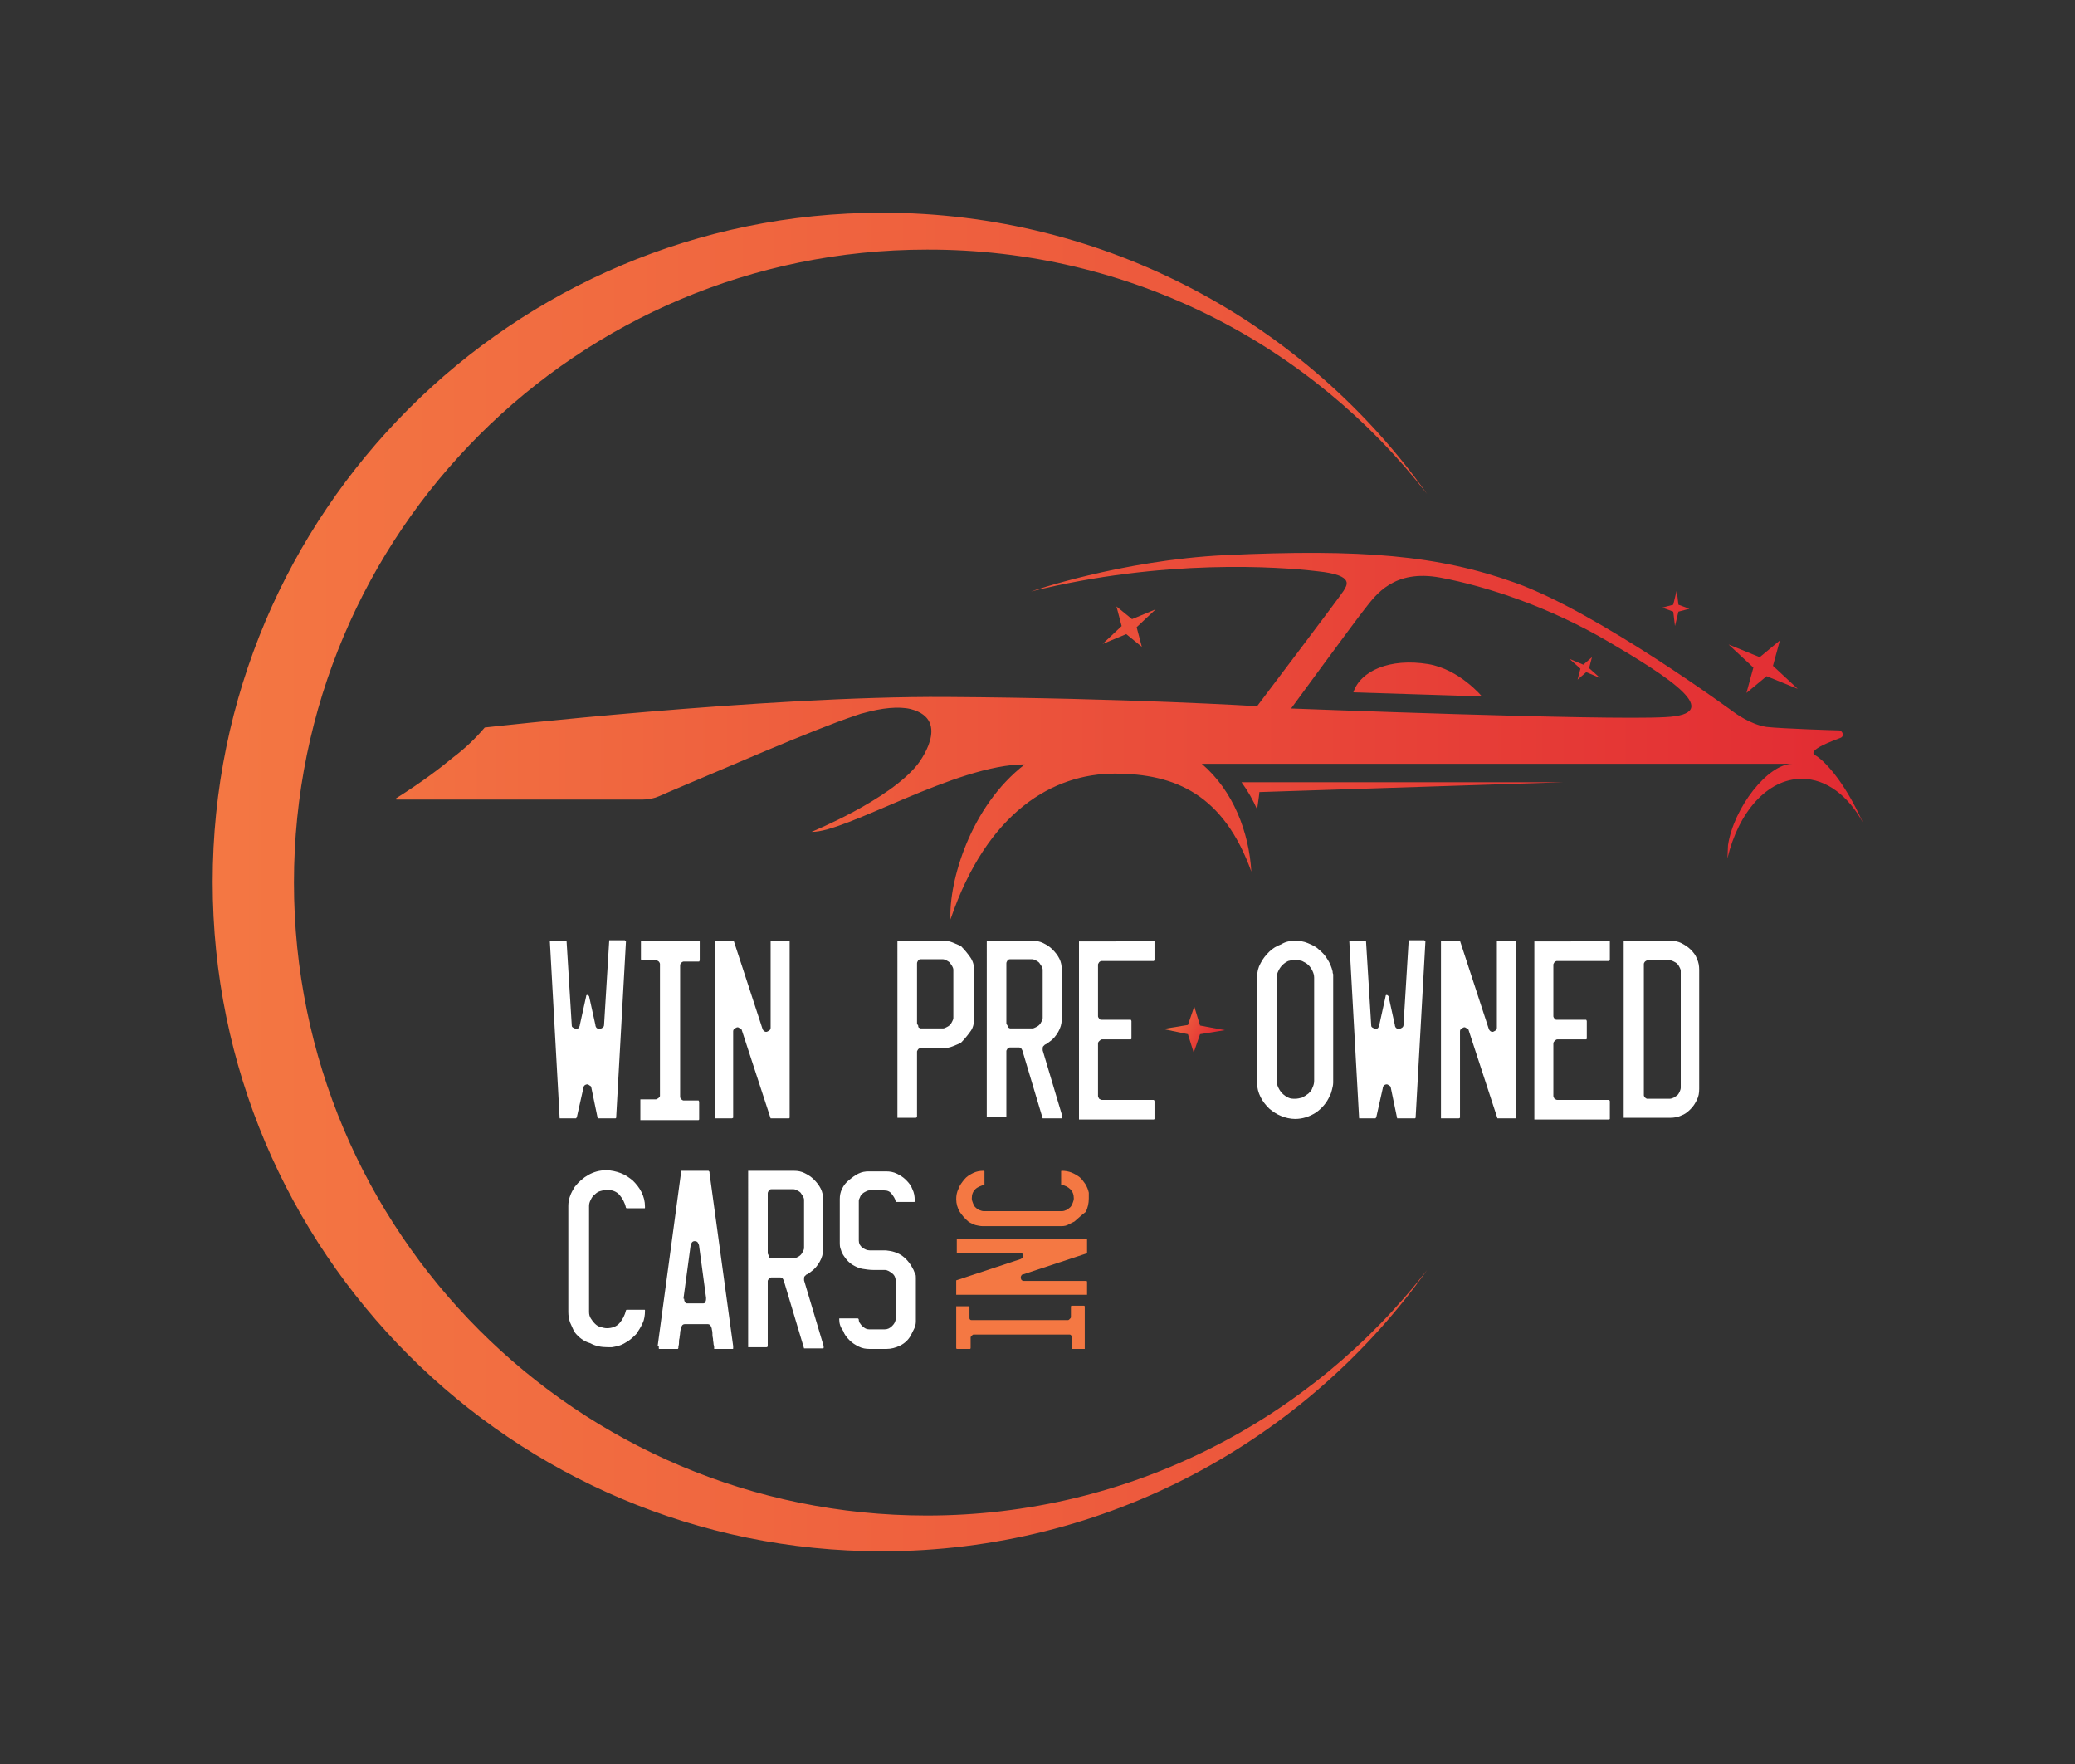 <?xml version="1.0" encoding="utf-8"?>
<!-- Generator: Adobe Illustrator 26.3.1, SVG Export Plug-In . SVG Version: 6.00 Build 0)  -->
<svg version="1.1" id="Layer_3" xmlns="http://www.w3.org/2000/svg" xmlns:xlink="http://www.w3.org/1999/xlink" x="0px" y="0px"
	 viewBox="0 0 360 306" style="enable-background:new 0 0 360 306;" xml:space="preserve">
<rect x="0" y="0" width="360" height="306" fill="#333333" stroke="none"/>
<style type="text/css">
	.st0{fill:none;stroke:#000000;stroke-miterlimit:10;}
	.st1{fill-rule:evenodd;clip-rule:evenodd;}
	.st2{fill-rule:evenodd;clip-rule:evenodd;fill:#FFFFFF;}
	.st3{fill:#FFFFFF;}
	.st4{fill-rule:evenodd;clip-rule:evenodd;fill:url(#SVGID_1_);}
	.st5{fill:url(#SVGID_00000119079482484780985010000002218984018270487196_);}
	.st6{fill-rule:evenodd;clip-rule:evenodd;fill:url(#SVGID_00000169528485170257455820000006908786253134309017_);}
	.st7{fill:url(#SVGID_00000100343092337281840120000013954121641624238005_);}
	.st8{fill:#F47843;}
	.st9{fill-rule:evenodd;clip-rule:evenodd;fill:url(#SVGID_00000085931531771906257380000004787065079810431398_);}
	.st10{fill:url(#SVGID_00000083049664998733367600000004853311208976352940_);}
	.st11{fill-rule:evenodd;clip-rule:evenodd;fill:url(#SVGID_00000150804276540724783220000006353155148664428461_);}
	.st12{fill:url(#SVGID_00000011731313889275031850000005373643946140959627_);}
	.st13{fill-rule:evenodd;clip-rule:evenodd;fill:url(#SVGID_00000047047092834124456350000004259710401712491705_);}
	.st14{fill:url(#SVGID_00000167396303365718667330000000221875951493249667_);}
	.st15{fill-rule:evenodd;clip-rule:evenodd;fill:url(#SVGID_00000024715256291494987830000006608502124787203477_);}
	.st16{fill:url(#SVGID_00000039837158618280159050000016299466067814592952_);}
</style>
<g>
	
		<linearGradient id="SVGID_1_" gradientUnits="userSpaceOnUse" x1="1044.782" y1="-3529.371" x2="1054.226" y2="-3529.371" gradientTransform="matrix(0.88 0.474 -0.474 0.88 -2390.985 2787.588)">
		<stop  offset="0" style="stop-color:#F47843"/>
		<stop  offset="1" style="stop-color:#E22C33"/>
	</linearGradient>
	<polygon class="st4" points="212.5,178.7 208.2,179.4 207.1,182.6 206.1,179.4 201.8,178.5 206.1,177.8 207.2,174.6 208.2,177.9 	
		"/>
	<g>
		
			<linearGradient id="SVGID_00000065044546341573566330000004862766027451453364_" gradientUnits="userSpaceOnUse" x1="44.441" y1="127.662" x2="320.207" y2="127.662">
			<stop  offset="0" style="stop-color:#F47843"/>
			<stop  offset="1" style="stop-color:#E22C33"/>
		</linearGradient>
		<path style="fill:url(#SVGID_00000065044546341573566330000004862766027451453364_);" d="M247.8,115.2c5.4,0.9,9.3,5.6,9.3,5.6
			l-22.3-0.7C236,116.4,241.1,114.1,247.8,115.2z M323.2,142.7c-2.5-4.6-6.3-7.6-10.6-7.6c-6,0-11,5.8-12.9,13.8l0.1-2.3
			c1-6.5,6.9-14.1,11.2-14.1h-10.3l0,0h-92.2c5.5,4.7,8.2,11.9,8.6,18.7c-4.8-13.3-13.1-17-23.7-17c-10.6,0-22.1,6.5-28.5,25.3
			c-0.3-6.5,3.4-19.6,12.9-26.9c-12,0-31.1,11.9-37,11.7c0,0,13.5-5.5,18.4-11.7c0,0,6.1-7.7-1.2-9.6c-2.1-0.5-5-0.2-8.2,0.7
			c0,0,0,0,0,0c-0.1,0-0.3,0.1-0.4,0.1c-0.3,0.1-0.6,0.2-0.9,0.3c-7.8,2.6-23.4,9.5-31.1,12.7c-0.9,0.4-1.9,0.8-3,1.3
			c-0.9,0.4-1.9,0.6-2.9,0.6H68.8c-0.1,0-0.1-0.1-0.1-0.2c4.6-2.9,7.6-5.2,9.9-7.1c2-1.5,3.9-3.3,5.5-5.2c0,0,48.7-5.5,80.1-5.3
			c31.4,0.2,53.9,1.6,53.9,1.6s14.6-19.3,15-20c0.4-0.8,2.3-2.7-4.5-3.4c-6.7-0.8-26.7-2.2-49.7,3.5c0,0,15.5-5.4,33.6-6.3
			c23.7-1.1,37,0,50.4,4.8c14.5,5.2,38,22.5,38,22.5s2.8,2.1,5.6,2.5c2.7,0.3,12.1,0.6,12.6,0.6c0.5,0,1,1,0.2,1.3
			c-1,0.4-5.9,2.1-4.4,3C316.2,131.7,319.8,135.1,323.2,142.7z M279.2,111.4c-10.3-6.1-21.3-9.7-29.3-11.2c-8.1-1.5-11.2,3-13.1,5.4
			S224,122.9,224,122.9s54.3,2.1,64.9,1.5C299.5,123.9,289.6,117.5,279.2,111.4z M215.4,135.7c1.1,1.5,2,3.1,2.7,4.7
			c0.1-0.8,0.3-1.9,0.4-3l52.6-1.7L215.4,135.7z"/>
		
			<linearGradient id="SVGID_00000180361965490327050280000000492304029286567856_" gradientUnits="userSpaceOnUse" x1="44.441" y1="111.258" x2="320.207" y2="111.258">
			<stop  offset="0" style="stop-color:#F47843"/>
			<stop  offset="1" style="stop-color:#E22C33"/>
		</linearGradient>
		<path style="fill-rule:evenodd;clip-rule:evenodd;fill:url(#SVGID_00000180361965490327050280000000492304029286567856_);" d="
			M311.9,119.5l-5.4-2.2l-3.5,2.9l1.2-4.4l-4.3-4l5.4,2.2l3.5-2.9l-1.2,4.4L311.9,119.5z M275.7,115.9l0.5-1.9l-1.5,1.3l-2.4-1
			l1.9,1.7l-0.5,1.9l1.5-1.3l2.4,1L275.7,115.9z M291.2,106.1l1.9-0.5l-1.9-0.7l-0.3-2.5l-0.6,2.5l-1.9,0.5l1.9,0.7l0.3,2.5
			L291.2,106.1z M191.3,111.7l4.1-1.7l2.7,2.2l-0.9-3.4l3.3-3.1l-4.1,1.7l-2.7-2.2l0.9,3.4L191.3,111.7z"/>
	</g>
	
		<linearGradient id="SVGID_00000159436709976345013070000009272824577355666336_" gradientUnits="userSpaceOnUse" x1="31.522" y1="153" x2="454.09" y2="153">
		<stop  offset="0" style="stop-color:#F47843"/>
		<stop  offset="1" style="stop-color:#E22C33"/>
	</linearGradient>
	<path style="fill:url(#SVGID_00000159436709976345013070000009272824577355666336_);" d="M247.6,85.7c-21-29.6-55.6-48.8-94.6-48.8
		c-64.1,0-116.1,52-116.1,116.1c0,64.1,52,116.1,116.1,116.1c39.1,0,73.6-19.3,94.6-48.8c-20.1,25.9-51.5,42.6-86.8,42.6
		c-60.7,0-109.8-49.2-109.8-109.8c0-60.7,49.2-109.8,109.8-109.8C196.1,43.2,227.5,59.8,247.6,85.7z"/>
	<g>
		<path class="st3" d="M99.7,231.1c-0.3-0.5-0.5-1.1-0.8-1.7c-0.2-0.6-0.3-1.2-0.3-1.8v-18.4c0-0.6,0.1-1.2,0.3-1.7
			c0.2-0.6,0.5-1.1,0.8-1.6c0.7-0.9,1.5-1.6,2.4-2.1c0.9-0.5,1.9-0.8,3.1-0.8c0.8,0,1.7,0.2,2.5,0.5c0.8,0.3,1.5,0.8,2.1,1.3
			c0.6,0.6,1.1,1.2,1.5,2c0.4,0.8,0.6,1.6,0.6,2.5c0,0,0,0.1,0,0.2c0,0.1,0,0.1-0.1,0.1h-3.1l-0.1-0.1c-0.2-0.9-0.6-1.6-1.1-2.2
			c-0.5-0.6-1.3-0.9-2.2-0.9c-0.4,0-0.7,0.1-1.1,0.2c-0.4,0.1-0.7,0.3-1,0.6c-0.3,0.2-0.5,0.5-0.7,0.9c-0.2,0.4-0.3,0.7-0.3,1.1
			v18.4c0,0.4,0.1,0.8,0.3,1.1c0.2,0.3,0.4,0.6,0.7,0.9c0.3,0.3,0.6,0.5,1,0.6c0.4,0.1,0.7,0.2,1.1,0.2c0.9,0,1.7-0.3,2.2-0.9
			c0.5-0.6,0.9-1.3,1.1-2.2l0.1-0.1h3.1c0.1,0,0.1,0,0.1,0.1c0,0.1,0,0.1,0,0.1c0,0.7-0.1,1.5-0.4,2.1c-0.3,0.7-0.7,1.3-1.1,1.9
			c-0.5,0.5-1,1-1.7,1.4c-0.6,0.4-1.3,0.7-2,0.8c-0.1,0-0.4,0.1-0.6,0.1c-0.3,0-0.5,0-0.6,0c-1.2,0-2.2-0.2-3.1-0.7
			C101.3,232.7,100.4,232,99.7,231.1z"/>
		<path class="st3" d="M114.1,233.5l4.1-30.4h4.7c0.1,0,0.1,0.1,0.2,0.2c0,0.1,0,0.2,0,0.2l4.1,30v0.2c0,0,0,0.1,0,0.2
			c0,0.1,0,0.1-0.1,0.1h-3.2l0,0c0,0,0,0,0,0c0,0,0-0.1,0-0.1c0-0.1,0-0.1,0-0.2c0-0.1,0-0.2-0.1-0.5c0-0.3-0.1-0.6-0.1-1
			c-0.1-0.4-0.1-0.7-0.1-1c0-0.3-0.1-0.5-0.1-0.6c0-0.2-0.1-0.4-0.2-0.6c-0.1-0.2-0.3-0.3-0.5-0.3h-4c-0.2,0-0.4,0.1-0.5,0.3
			c-0.1,0.2-0.1,0.4-0.2,0.6c0,0.1-0.1,0.3-0.1,0.6c0,0.3-0.1,0.6-0.1,0.9c-0.1,0.3-0.1,0.6-0.1,0.9c0,0.3-0.1,0.5-0.1,0.6
			c0,0,0,0.1,0,0.2c0,0.1-0.1,0.2-0.1,0.2h-3.2c0,0-0.1,0-0.1-0.1v-0.2V233.5z M118.7,225.3c0,0.2,0,0.3,0.1,0.5
			c0.1,0.2,0.2,0.3,0.4,0.3h2.8c0.2,0,0.4-0.1,0.4-0.3c0.1-0.2,0.1-0.4,0.1-0.5v-0.2l-1.2-8.9c0-0.2-0.1-0.4-0.2-0.6
			c-0.1-0.2-0.3-0.3-0.6-0.3c-0.2,0-0.4,0.1-0.5,0.3c-0.1,0.2-0.2,0.4-0.2,0.6l-1.2,8.9V225.3z"/>
		<path class="st3" d="M129.7,203.1h8.1c0.6,0,1.2,0.1,1.8,0.4c0.6,0.3,1.1,0.6,1.6,1.1c0.5,0.5,0.9,1,1.2,1.6
			c0.3,0.6,0.4,1.2,0.4,1.8v8.8c0,0.7-0.2,1.4-0.6,2.1c-0.4,0.7-0.9,1.3-1.5,1.7c-0.1,0.1-0.3,0.2-0.4,0.3c-0.2,0.1-0.3,0.2-0.4,0.2
			c-0.1,0.1-0.2,0.2-0.3,0.3c-0.1,0.1-0.1,0.3-0.1,0.5v0.2l3.4,11.4v0.1c0,0,0,0.1,0,0.2c0,0.1-0.1,0.1-0.1,0.1h-3.3l-3.5-11.7
			c0-0.1-0.1-0.2-0.2-0.4c-0.1-0.1-0.2-0.2-0.4-0.2h-1.6c-0.1,0-0.3,0.1-0.4,0.2c-0.1,0.2-0.2,0.3-0.2,0.4v11.4l-0.2,0.1h-3.2V203.1
			z M133.6,218.2C133.6,218.3,133.6,218.3,133.6,218.2c0.1,0,0.1,0,0.2,0.1h3.9c0.2,0,0.4-0.1,0.6-0.2c0.2-0.1,0.4-0.2,0.6-0.4
			c0.2-0.2,0.3-0.4,0.4-0.6c0.1-0.2,0.2-0.4,0.2-0.6v-8.4c0-0.2-0.1-0.4-0.2-0.6c-0.1-0.2-0.3-0.4-0.4-0.6c-0.2-0.2-0.4-0.3-0.6-0.4
			c-0.2-0.1-0.4-0.2-0.6-0.2h-3.9c-0.2,0-0.3,0.1-0.4,0.2c-0.1,0.2-0.2,0.3-0.2,0.5v10.4c0,0.1,0.1,0.3,0.2,0.4
			C133.4,218.1,133.5,218.2,133.6,218.2z"/>
		<path class="st3" d="M145.6,228.8c0-0.1,0-0.1,0.1-0.1h3.1c0.1,0,0.2,0.1,0.2,0.3c0,0.2,0.1,0.3,0.1,0.4c0.2,0.3,0.4,0.6,0.7,0.8
			c0.3,0.3,0.7,0.4,1,0.4h2.7c0.5,0,0.9-0.2,1.3-0.6c0.4-0.4,0.6-0.8,0.6-1.3v-6.5c0-0.5-0.2-1-0.6-1.3c-0.4-0.3-0.8-0.6-1.3-0.6
			c-0.7,0-1.3,0-2,0c-0.6,0-1.3-0.1-1.9-0.2c-0.6-0.1-1.2-0.4-1.7-0.7c-0.5-0.3-1-0.8-1.4-1.4c-0.3-0.4-0.5-0.8-0.6-1.2
			c-0.2-0.4-0.2-0.9-0.2-1.3v-7.5c0-0.6,0.1-1.2,0.4-1.8c0.3-0.6,0.7-1.1,1.2-1.5c0.5-0.4,1-0.8,1.6-1.1c0.6-0.3,1.2-0.4,1.8-0.4h3
			c0.7,0,1.3,0.1,1.9,0.4c0.6,0.3,1.1,0.6,1.6,1.1c0.5,0.5,0.9,1,1.1,1.6c0.3,0.6,0.4,1.2,0.4,1.9c0,0,0,0.1,0,0.2
			c0,0.1,0,0.1-0.1,0.1h-3.1l-0.1-0.1c-0.1-0.5-0.4-0.9-0.7-1.3c-0.3-0.4-0.7-0.6-1.3-0.6h-2.6c-0.2,0-0.4,0.1-0.6,0.2
			c-0.2,0.1-0.4,0.2-0.6,0.4c-0.2,0.2-0.3,0.3-0.4,0.6c-0.1,0.2-0.2,0.4-0.2,0.6v6.9c0,0.5,0.2,0.9,0.6,1.2c0.4,0.3,0.8,0.5,1.3,0.5
			c0.1,0,0.3,0,0.6,0c0.3,0,0.5,0,0.8,0c0.3,0,0.6,0,0.8,0c0.3,0,0.5,0,0.6,0c1.1,0.1,2.1,0.4,2.9,1c0.8,0.6,1.4,1.4,1.9,2.4
			c0.1,0.3,0.2,0.5,0.3,0.7c0.1,0.2,0.1,0.4,0.1,0.7v7.5c0,0.5-0.1,0.9-0.3,1.3c-0.2,0.4-0.4,0.8-0.6,1.2c-0.4,0.7-1,1.3-1.8,1.7
			c-0.8,0.4-1.6,0.6-2.4,0.6h-2.9c-0.7,0-1.3-0.1-1.9-0.4c-0.6-0.3-1.1-0.6-1.6-1.1c-0.5-0.5-0.9-1-1.1-1.6
			C145.8,230.2,145.6,229.6,145.6,228.8L145.6,228.8z"/>
	</g>
	<g>
		<path class="st3" d="M95.4,163.3L95.4,163.3l2.8-0.1l0.1,0.1l0.9,14.6c0,0.2,0.1,0.3,0.3,0.4c0.2,0.1,0.4,0.2,0.5,0.2
			c0.2,0,0.3-0.1,0.4-0.2c0.1-0.2,0.2-0.3,0.2-0.5l1.1-5c0-0.2,0.1-0.2,0.2-0.2c0.1,0,0.2,0.1,0.3,0.2l1.1,5c0,0.2,0.1,0.4,0.2,0.5
			c0.1,0.1,0.3,0.2,0.5,0.2c0.2,0,0.3-0.1,0.5-0.2c0.2-0.1,0.3-0.3,0.3-0.5l0.9-14.7h2.7l0.2,0.2l-1.7,30.6l-0.1,0.1c0,0,0,0-0.1,0
			c0,0,0,0-0.1,0h-2.9l-1.1-5.3c0-0.2-0.1-0.3-0.3-0.4c-0.1-0.1-0.3-0.2-0.4-0.2c-0.2,0-0.4,0.1-0.5,0.2c-0.1,0.1-0.2,0.3-0.2,0.5
			l-1.1,4.9c0,0,0,0.1-0.1,0.2c0,0.1-0.1,0.1-0.1,0.1h-2.8L95.4,163.3z"/>
		<path class="st3" d="M111.1,190.7h2.7c0.1,0,0.3-0.1,0.4-0.2c0.2-0.1,0.3-0.3,0.3-0.4v-22.9c0-0.1-0.1-0.3-0.2-0.4
			c-0.1-0.1-0.3-0.2-0.4-0.2h-2.6l-0.1-0.2v-3.1l0.1-0.1h10l0.1,0.1c0,0,0,0,0,0.1c0,0,0,0,0,0.1v3.1l-0.1,0.2h-2.7
			c-0.1,0-0.3,0.1-0.4,0.2c-0.1,0.1-0.2,0.3-0.2,0.4v22.9c0,0.1,0.1,0.3,0.2,0.4c0.1,0.1,0.3,0.2,0.4,0.2h2.6l0.1,0.2v3.1l-0.1,0.1
			h-10.1V190.7z"/>
		<path class="st3" d="M124,163.2h3.3l5,15.3c0.1,0.3,0.4,0.5,0.6,0.5c0.2,0,0.3-0.1,0.5-0.2c0.2-0.1,0.3-0.3,0.3-0.5v-15.1h3.2
			l0.1,0.1v30.6l-0.1,0.1h-3.2l-5-15.3c0-0.1-0.1-0.2-0.3-0.3c-0.2-0.1-0.3-0.2-0.4-0.2c-0.2,0-0.3,0.1-0.5,0.2
			c-0.2,0.1-0.3,0.3-0.3,0.5v15l-0.2,0.1H124V163.2z"/>
		<path class="st3" d="M155.7,163.2h8.1c0.5,0,1,0.1,1.5,0.3c0.5,0.2,0.9,0.4,1.4,0.6c0.6,0.6,1.1,1.2,1.6,1.9
			c0.5,0.7,0.7,1.4,0.7,2.3v8.4c0,0.9-0.2,1.7-0.7,2.3c-0.5,0.7-1,1.3-1.6,1.9c-0.4,0.2-0.9,0.4-1.4,0.6c-0.5,0.2-1,0.3-1.5,0.3
			h-4.1c-0.1,0-0.3,0.1-0.4,0.2c-0.1,0.2-0.2,0.3-0.2,0.4v11.4l-0.2,0.1h-3.2V163.2z M159.5,178.3
			C159.5,178.3,159.5,178.3,159.5,178.3c0.1,0,0.1,0,0.2,0.1h3.9c0.2,0,0.4-0.1,0.6-0.2c0.2-0.1,0.4-0.2,0.6-0.4
			c0.2-0.2,0.3-0.4,0.4-0.6c0.1-0.2,0.2-0.4,0.2-0.6v-8.4c0-0.2-0.1-0.4-0.2-0.6c-0.1-0.2-0.3-0.4-0.4-0.6c-0.2-0.2-0.4-0.3-0.6-0.4
			c-0.2-0.1-0.4-0.2-0.6-0.2h-3.9c-0.2,0-0.3,0.1-0.4,0.2c-0.1,0.2-0.2,0.3-0.2,0.5v10.4c0,0.1,0.1,0.3,0.2,0.4
			C159.3,178.2,159.4,178.3,159.5,178.3z"/>
		<path class="st3" d="M171.1,163.2h8.1c0.6,0,1.2,0.1,1.8,0.4c0.6,0.3,1.1,0.6,1.6,1.1c0.5,0.5,0.9,1,1.2,1.6
			c0.3,0.6,0.4,1.2,0.4,1.8v8.8c0,0.7-0.2,1.4-0.6,2.1c-0.4,0.7-0.9,1.3-1.5,1.7c-0.1,0.1-0.3,0.2-0.4,0.3c-0.2,0.1-0.3,0.2-0.4,0.2
			c-0.1,0.1-0.2,0.2-0.3,0.3c-0.1,0.1-0.1,0.3-0.1,0.5v0.2l3.4,11.4v0.1c0,0,0,0.1,0,0.2c0,0.1-0.1,0.1-0.1,0.1h-3.3l-3.5-11.7
			c0-0.1-0.1-0.2-0.2-0.4c-0.1-0.1-0.2-0.2-0.4-0.2h-1.6c-0.1,0-0.3,0.1-0.4,0.2c-0.1,0.2-0.2,0.3-0.2,0.4v11.4l-0.2,0.1h-3.2V163.2
			z M175,178.3C175,178.3,175,178.3,175,178.3c0.1,0,0.1,0,0.2,0.1h3.9c0.2,0,0.4-0.1,0.6-0.2c0.2-0.1,0.4-0.2,0.6-0.4
			c0.2-0.2,0.3-0.4,0.4-0.6c0.1-0.2,0.2-0.4,0.2-0.6v-8.4c0-0.2-0.1-0.4-0.2-0.6c-0.1-0.2-0.3-0.4-0.4-0.6c-0.2-0.2-0.4-0.3-0.6-0.4
			c-0.2-0.1-0.4-0.2-0.6-0.2h-3.9c-0.2,0-0.3,0.1-0.4,0.2c-0.1,0.2-0.2,0.3-0.2,0.5v10.4c0,0.1,0.1,0.3,0.2,0.4
			C174.8,178.2,174.9,178.3,175,178.3z"/>
		<path class="st3" d="M200.2,163.2C200.2,163.2,200.2,163.2,200.2,163.2L200.2,163.2C200.2,163.3,200.2,163.3,200.2,163.2
			c0.1,0.1,0.1,0.1,0.1,0.1c0,0,0,0,0,0.1v3.1l-0.1,0.2h-9.1c-0.1,0-0.3,0.1-0.4,0.2c-0.1,0.2-0.2,0.3-0.2,0.4v9
			c0,0.1,0.1,0.3,0.2,0.4c0.1,0.2,0.3,0.2,0.4,0.2h5.1l0.1,0.2v3.1l-0.1,0.1h-5c-0.2,0-0.3,0.1-0.5,0.3c-0.2,0.2-0.2,0.3-0.2,0.5v9
			c0,0.2,0.1,0.3,0.2,0.5c0.2,0.1,0.3,0.2,0.5,0.2h9l0.1,0.2v3.1l-0.1,0.1h-13v-30.9H200.2z"/>
		<path class="st3" d="M224.7,163.2c0.8,0,1.5,0.1,2.2,0.4c0.7,0.3,1.4,0.6,1.9,1.1c0.6,0.5,1.1,1,1.5,1.7c0.4,0.6,0.7,1.3,0.9,2.1
			c0,0.1,0,0.3,0.1,0.5c0,0.3,0,0.5,0,0.5v18.3c0,0.4-0.1,0.8-0.2,1.2c-0.1,0.4-0.2,0.8-0.4,1.1c-0.5,1.2-1.4,2.2-2.4,2.9
			c-1.1,0.7-2.3,1.1-3.6,1.1c-0.8,0-1.7-0.2-2.4-0.5c-0.8-0.3-1.5-0.8-2.1-1.3c-0.6-0.6-1.1-1.2-1.5-2c-0.4-0.8-0.6-1.6-0.6-2.4
			v-18.4c0-0.9,0.2-1.7,0.6-2.4c0.4-0.8,0.9-1.4,1.5-2c0.6-0.6,1.3-1,2.1-1.3C223.1,163.3,223.9,163.2,224.7,163.2z M224.7,166.5
			c-0.4,0-0.8,0.1-1.2,0.2c-0.4,0.2-0.7,0.4-1,0.7c-0.3,0.3-0.5,0.6-0.7,1c-0.2,0.4-0.3,0.8-0.3,1.1v18c0,0.4,0.1,0.8,0.3,1.2
			c0.2,0.4,0.4,0.7,0.7,1c0.3,0.3,0.6,0.5,1,0.7c0.4,0.2,0.8,0.2,1.2,0.2c0.4,0,0.8-0.1,1.2-0.2c0.4-0.2,0.7-0.4,1.1-0.7
			c0.3-0.3,0.6-0.6,0.7-1c0.2-0.4,0.3-0.8,0.3-1.2v-17.9c0-0.4-0.1-0.8-0.3-1.2c-0.2-0.4-0.4-0.7-0.7-1c-0.3-0.3-0.7-0.5-1.1-0.7
			C225.5,166.6,225.1,166.5,224.7,166.5z"/>
		<path class="st3" d="M234.1,163.3L234.1,163.3l2.8-0.1l0.1,0.1l0.9,14.6c0,0.2,0.1,0.3,0.3,0.4c0.2,0.1,0.4,0.2,0.5,0.2
			c0.2,0,0.3-0.1,0.4-0.2c0.1-0.2,0.2-0.3,0.2-0.5l1.1-5c0-0.2,0.1-0.2,0.2-0.2c0.1,0,0.2,0.1,0.3,0.2l1.1,5c0,0.2,0.1,0.4,0.2,0.5
			c0.1,0.1,0.3,0.2,0.5,0.2c0.2,0,0.3-0.1,0.5-0.2c0.2-0.1,0.3-0.3,0.3-0.5l0.9-14.7h2.7l0.2,0.2l-1.7,30.6l-0.1,0.1c0,0,0,0-0.1,0
			c0,0,0,0-0.1,0h-2.9l-1.1-5.3c0-0.2-0.1-0.3-0.3-0.4c-0.1-0.1-0.3-0.2-0.4-0.2c-0.2,0-0.4,0.1-0.5,0.2c-0.1,0.1-0.2,0.3-0.2,0.5
			l-1.1,4.9c0,0,0,0.1-0.1,0.2c0,0.1-0.1,0.1-0.1,0.1h-2.8L234.1,163.3z"/>
		<path class="st3" d="M250,163.2h3.3l5,15.3c0.1,0.3,0.4,0.5,0.6,0.5c0.2,0,0.3-0.1,0.5-0.2c0.2-0.1,0.3-0.3,0.3-0.5v-15.1h3.2
			l0.1,0.1v30.6L263,194h-3.2l-5-15.3c0-0.1-0.1-0.2-0.3-0.3c-0.2-0.1-0.3-0.2-0.4-0.2c-0.2,0-0.3,0.1-0.5,0.2
			c-0.2,0.1-0.3,0.3-0.3,0.5v15l-0.2,0.1H250V163.2z"/>
		<path class="st3" d="M279.2,163.2C279.2,163.2,279.2,163.2,279.2,163.2L279.2,163.2C279.3,163.3,279.3,163.3,279.2,163.2
			c0.1,0.1,0.1,0.1,0.1,0.1c0,0,0,0,0,0.1v3.1l-0.1,0.2h-9.1c-0.1,0-0.3,0.1-0.4,0.2c-0.1,0.2-0.2,0.3-0.2,0.4v9
			c0,0.1,0.1,0.3,0.2,0.4c0.1,0.2,0.3,0.2,0.4,0.2h5.1l0.1,0.2v3.1l-0.1,0.1h-5c-0.2,0-0.3,0.1-0.5,0.3c-0.2,0.2-0.2,0.3-0.2,0.5v9
			c0,0.2,0.1,0.3,0.2,0.5c0.2,0.1,0.3,0.2,0.5,0.2h9l0.1,0.2v3.1l-0.1,0.1h-13v-30.9H279.2z"/>
		<path class="st3" d="M281.8,163.3l0.1-0.1h7.9c0.7,0,1.3,0.1,1.9,0.4c0.6,0.3,1.2,0.7,1.6,1.1c0.5,0.5,0.9,1,1.1,1.6
			c0.3,0.6,0.4,1.3,0.4,1.9v20.7c0,0.7-0.1,1.3-0.4,1.9c-0.3,0.6-0.6,1.1-1.1,1.6c-0.5,0.5-1,0.9-1.6,1.1c-0.6,0.3-1.3,0.4-1.9,0.4
			h-8.1V163.3z M285.7,190.6c0,0,0.1,0,0.1,0c0,0,0,0,0.1,0h3.8c0.2,0,0.5-0.1,0.7-0.2c0.2-0.1,0.4-0.3,0.6-0.4
			c0.2-0.2,0.3-0.4,0.4-0.6c0.1-0.2,0.2-0.5,0.2-0.7v-20.3c0-0.2-0.1-0.4-0.2-0.6c-0.1-0.2-0.2-0.4-0.4-0.6
			c-0.2-0.2-0.4-0.3-0.6-0.4c-0.2-0.1-0.4-0.2-0.6-0.2h-4c-0.1,0-0.3,0.1-0.4,0.2c-0.1,0.1-0.2,0.3-0.2,0.4V190
			c0,0.1,0.1,0.3,0.2,0.4C285.5,190.5,285.6,190.5,285.7,190.6z"/>
	</g>
	<g>
		<path class="st8" d="M186,233.9V232c0-0.1,0-0.2-0.1-0.3c-0.1-0.1-0.2-0.2-0.3-0.2h-16.7c-0.1,0-0.2,0.1-0.3,0.2
			c-0.1,0.1-0.2,0.2-0.2,0.3v1.9l-0.1,0.1H166l-0.1-0.1v-7.3l0,0c0,0,0,0,0,0c0,0,0,0,0,0h2.2l0.1,0.1v1.9c0,0.1,0,0.2,0.1,0.3
			c0.1,0.1,0.2,0.1,0.3,0.1h16.7c0.1,0,0.2-0.1,0.3-0.2c0.1-0.1,0.2-0.2,0.2-0.3v-1.9l0.1-0.1h2.2l0.1,0.1v7.4H186z"/>
		<path class="st8" d="M165.9,224.5v-2.4l11.2-3.7c0.2-0.1,0.4-0.3,0.4-0.5c0-0.1,0-0.3-0.1-0.4c-0.1-0.1-0.2-0.2-0.4-0.2h-11V215
			l0.1-0.1h22.4l0.1,0.1v2.4l-11.2,3.7c-0.1,0-0.2,0.1-0.2,0.2c-0.1,0.1-0.1,0.2-0.1,0.3c0,0.1,0,0.2,0.1,0.4
			c0.1,0.1,0.2,0.2,0.4,0.2h10.9l0.1,0.1v2.3H165.9z"/>
		<path class="st8" d="M186.4,211.9c-0.4,0.2-0.8,0.4-1.2,0.6c-0.4,0.2-0.9,0.2-1.3,0.2h-13.4c-0.4,0-0.9-0.1-1.3-0.2
			c-0.4-0.2-0.8-0.3-1.2-0.6c-0.6-0.5-1.1-1.1-1.5-1.7c-0.4-0.7-0.6-1.4-0.6-2.2c0-0.6,0.1-1.2,0.4-1.8c0.2-0.6,0.6-1.1,1-1.6
			c0.4-0.5,0.9-0.8,1.5-1.1c0.6-0.3,1.2-0.4,1.8-0.4c0,0,0.1,0,0.1,0c0,0,0.1,0,0.1,0.1v2.3l0,0c-0.6,0.2-1.2,0.4-1.6,0.8
			c-0.4,0.4-0.6,0.9-0.6,1.6c0,0.3,0.1,0.5,0.2,0.8c0.1,0.3,0.2,0.5,0.4,0.7c0.2,0.2,0.4,0.4,0.7,0.5c0.3,0.1,0.5,0.2,0.8,0.2h13.5
			c0.3,0,0.6-0.1,0.8-0.2c0.2-0.1,0.5-0.3,0.7-0.5c0.2-0.2,0.3-0.5,0.4-0.7c0.1-0.3,0.2-0.5,0.2-0.8c0-0.7-0.2-1.2-0.6-1.6
			c-0.4-0.4-1-0.7-1.6-0.8l0,0v-2.3c0,0,0-0.1,0.1-0.1c0,0,0.1,0,0.1,0c0.5,0,1.1,0.1,1.6,0.3c0.5,0.2,1,0.5,1.4,0.8
			c0.4,0.3,0.7,0.8,1,1.2c0.3,0.5,0.5,1,0.6,1.5c0,0.1,0,0.3,0,0.5c0,0.2,0,0.4,0,0.5c0,0.9-0.2,1.6-0.5,2.3
			C187.6,210.8,187,211.4,186.4,211.9z"/>
	</g>
</g>
</svg>
